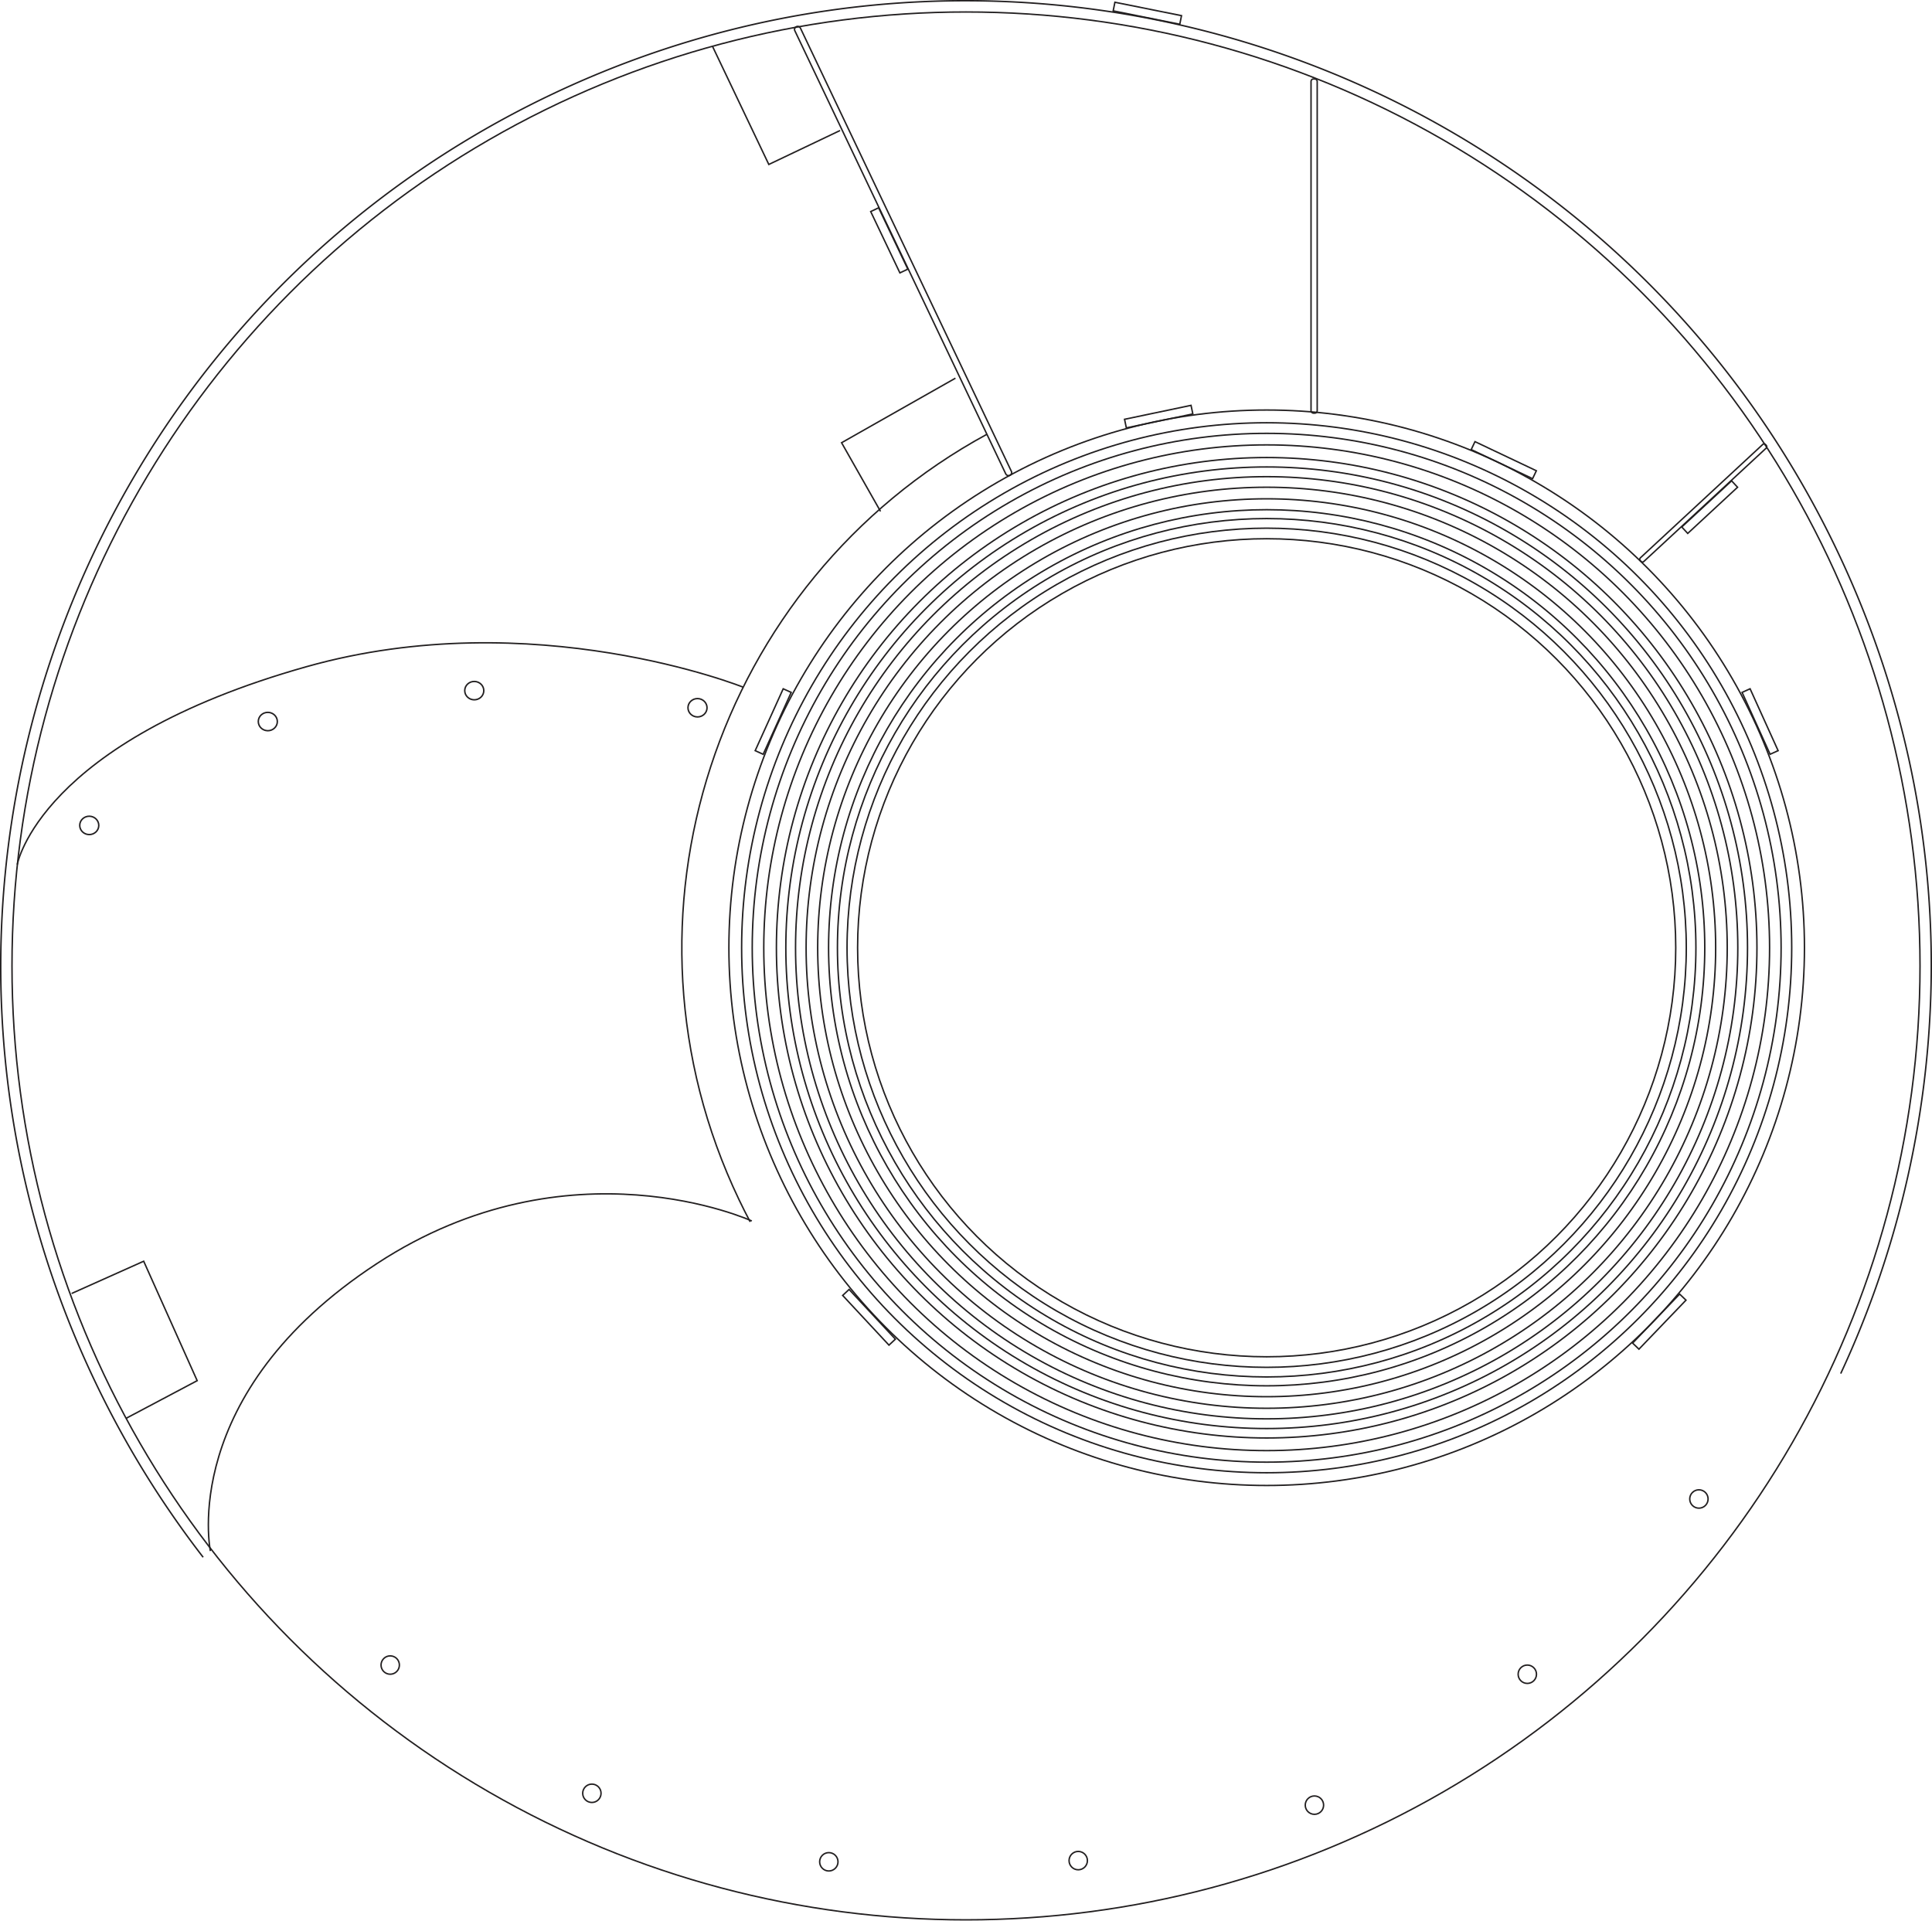 <svg xmlns="http://www.w3.org/2000/svg" viewBox="0 0 1330.1 1322.51"><defs><style>.cls-1,.cls-2,.cls-3{fill:none;stroke:#221f20;stroke-miterlimit:10;}.cls-2{stroke-width:1.02px;}.cls-3{stroke-width:1.01px;}</style></defs><title>Ресурс 25</title><g id="Слой_2" data-name="Слой 2"><g id="Слой_1-2" data-name="Слой 1"><path class="cls-1" d="M517.6,840.68s-125.35-57.52-258,29.24c-137.43,89.87-114.76,198-114.76,198"/><path class="cls-1" d="M511.72,473.17S367,415.07,211.11,459C27.13,510.83,11.87,595.27,11.87,595.27"/><polyline class="cls-1" points="606.2 352.1 579.39 304.82 657.78 260.38"/><polyline class="cls-1" points="578.36 89.85 529.29 113.23 490.52 31.89"/><polyline class="cls-1" points="49.31 890.59 98.92 868.38 135.75 950.62 86.8 976.55"/></g><g id="Слой_2-2" data-name="Слой 2"><circle class="cls-1" cx="665.05" cy="665.05" r="656.8"/><circle class="cls-1" cx="872.05" cy="652.55" r="370.24"/><circle class="cls-1" cx="904.93" cy="1242.88" r="6.32"/><circle class="cls-1" cx="1051.49" cy="1152.75" r="6.32"/><circle class="cls-1" cx="1169.63" cy="1032.08" r="6.32"/><circle class="cls-1" cx="742.32" cy="1281.07" r="6.32"/><circle class="cls-1" cx="570.61" cy="1281.89" r="6.32"/><circle class="cls-1" cx="407.48" cy="1234.72" r="6.32"/><circle class="cls-1" cx="268.65" cy="1146.42" r="6.32"/><ellipse class="cls-2" cx="326.5" cy="475.49" rx="6.32" ry="6.56" transform="translate(-155.49 792.32) rotate(-88.84)"/><ellipse class="cls-2" cx="480.18" cy="487.28" rx="6.32" ry="6.56" transform="translate(-16.7 957.52) rotate(-88.84)"/><ellipse class="cls-2" cx="184.37" cy="496.77" rx="6.32" ry="6.56" transform="translate(-316.02 671.07) rotate(-88.84)"/><ellipse class="cls-2" cx="61.45" cy="568.28" rx="6.32" ry="6.56" transform="translate(-507.96 618.24) rotate(-88.84)"/><circle class="cls-1" cx="872.05" cy="652.55" r="281.63"/><circle class="cls-1" cx="872.05" cy="652.55" r="288.89"/><circle class="cls-1" cx="872.05" cy="652.55" r="295.51"/><circle class="cls-1" cx="872.05" cy="652.55" r="301.61"/><circle class="cls-1" cx="872.05" cy="652.55" r="309.11"/><circle class="cls-1" cx="872.05" cy="652.55" r="317.08"/><circle class="cls-1" cx="872.05" cy="652.55" r="324.35"/><circle class="cls-1" cx="872.05" cy="652.55" r="331.04"/><circle class="cls-1" cx="872.05" cy="652.55" r="337.53"/><circle class="cls-1" cx="872.05" cy="652.55" r="346.23"/><circle class="cls-1" cx="872.05" cy="652.55" r="354.17"/><circle class="cls-1" cx="872.05" cy="652.55" r="361.47"/><rect class="cls-1" x="619.61" y="1.75" width="4.25" height="342.08" rx="1.98" transform="translate(-13.91 283.98) rotate(-25.45)"/><rect class="cls-1" x="902.59" y="54.37" width="4.25" height="230.1" rx="1.62"/><rect class="cls-1" x="1170.92" y="287.53" width="3.46" height="117.55" rx="1.26" transform="translate(629.6 -749.2) rotate(47.18)"/><path class="cls-3" d="M139.86,1072.2a666.76,666.76,0,0,1-74.43-121C-92.59,620,47.76,223.46,378.92,65.43s727.72-17.67,885.75,313.49c88.89,186.27,83.37,393.25,2.58,566.82"/><rect class="cls-1" x="574.94" y="903.97" width="46.77" height="6.04" transform="translate(854.3 -148.99) rotate(47.04)"/><rect class="cls-1" x="1118.98" y="907.01" width="46.77" height="6.04" transform="translate(2589.96 716.09) rotate(133.83)"/><rect class="cls-1" x="508.92" y="493.77" width="46.77" height="6.04" transform="translate(1204.43 216.79) rotate(114.36)"/><rect class="cls-1" x="1188.38" y="493.77" width="46.77" height="6.04" transform="translate(1164.5 -812.01) rotate(65.64)"/><rect class="cls-1" x="1153.63" y="346.13" width="46.77" height="6.04" transform="translate(76.38 893.08) rotate(-42.82)"/><rect class="cls-1" x="766.52" y="6.07" width="46.77" height="6.04" transform="translate(17.29 -155.51) rotate(11.37)"/><rect class="cls-1" x="588.87" y="162.46" width="46.77" height="6.04" transform="translate(498.54 -458.47) rotate(64.55)"/><rect class="cls-1" x="774.32" y="283.81" width="46.77" height="6.04" transform="translate(-41.9 169.94) rotate(-11.85)"/><rect class="cls-1" x="1011.93" y="313.79" width="46.77" height="6.04" transform="translate(235.69 -413.16) rotate(25.38)"/><path class="cls-1" d="M516.47,841.28q-4-7.56-7.73-15.36C416.11,631.8,492.69,400.58,679.47,299"/></g></g></svg>